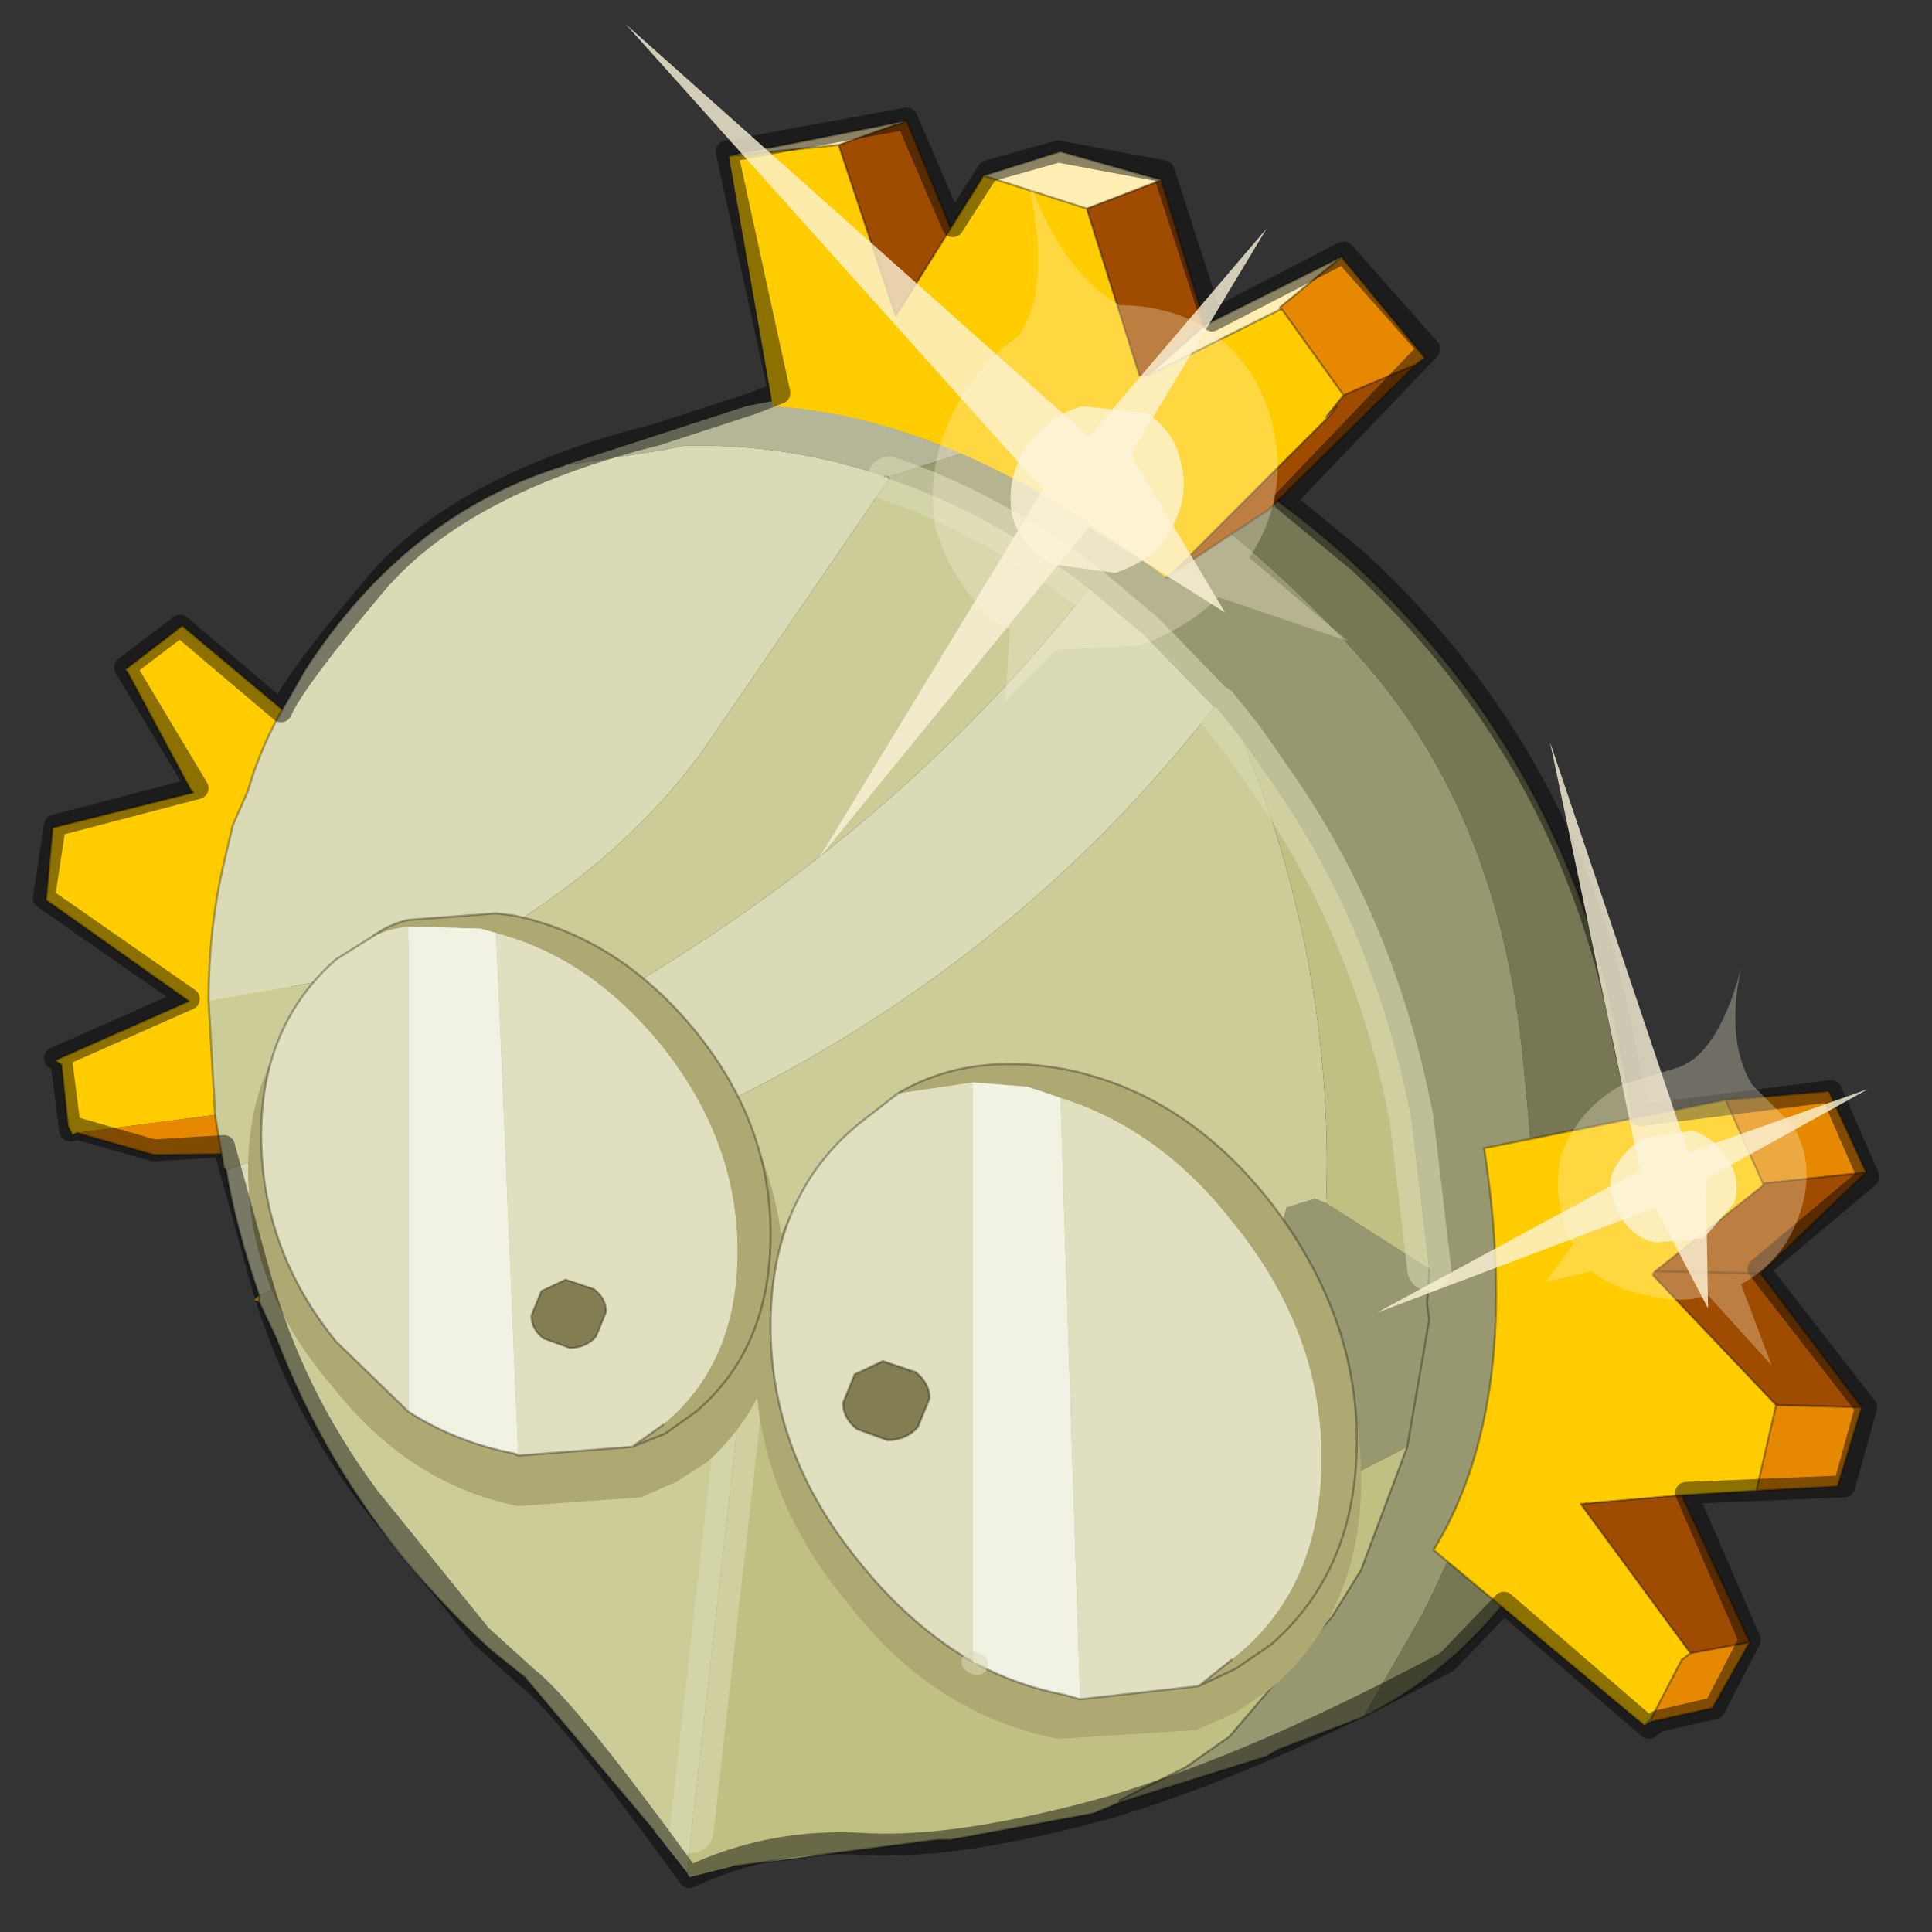<?xml version="1.0" encoding="UTF-8" standalone="no"?>
<svg xmlns:xlink="http://www.w3.org/1999/xlink" height="440.0px" width="440.0px" xmlns="http://www.w3.org/2000/svg">
  <rect width="100%" height="100%" fill="#333333" stroke="none"/>
  <g transform="matrix(10.0, 0.0, 0.0, 10.0, 0.0, 0.0)">
    <use height="44.0" transform="matrix(1.0, 0.0, 0.0, 1.0, 0.0, 0.0)" width="44.0" xlink:href="#shape0"/>
    <use height="1.85" transform="matrix(0.0, -0.866, 0.921, 0.0, 12.1, 30.7)" width="1.8" xlink:href="#sprite0"/>
    <use height="14.5" transform="matrix(1.0, 0.0, 0.0, 1.0, 17.55, 24.25)" width="13.35" xlink:href="#shape2"/>
    <use height="1.85" transform="matrix(0.0, -1.001, 1.065, 0.0, 19.2, 32.8)" width="1.8" xlink:href="#sprite0"/>
    <use height="42.45" transform="matrix(1.0, 0.0, 0.0, 1.0, 0.75, 0.55)" width="42.05" xlink:href="#shape3"/>
  </g>
  <defs>
    <g id="shape0" transform="matrix(1.0, 0.0, 0.0, 1.0, 0.0, 0.0)">
      <path d="M44.0 44.0 L0.0 44.0 0.0 0.0 44.0 0.0 44.0 44.0" fill="#43adca" fill-opacity="0.0" fill-rule="evenodd" stroke="none"/>
      <path d="M1.75 25.8 L1.65 25.85 1.55 25.65 1.4 24.25 1.25 24.15 4.3 22.8 1.05 20.5 1.2 18.85 4.4 18.05 4.35 18.0 2.9 15.3 2.85 15.25 4.15 14.25 8.45 17.85 Q6.0 21.7 6.75 25.15 L1.75 25.8" fill="#ffcc00" fill-rule="evenodd" stroke="none"/>
      <path d="M1.75 25.8 L6.75 25.15 8.3 26.25 3.5 26.3 1.75 25.8" fill="#e68900" fill-rule="evenodd" stroke="none"/>
      <path d="M6.75 25.15 Q6.0 21.7 8.45 17.85 L4.15 14.25 2.85 15.25 2.9 15.3 4.35 18.0 4.4 18.05 1.2 18.85 1.05 20.5 4.3 22.8 1.25 24.15 1.4 24.25 1.55 25.65 1.65 25.85 1.75 25.8 M6.75 25.15 L8.3 26.25 3.5 26.3 1.75 25.8" fill="none" stroke="#000000" stroke-linecap="round" stroke-linejoin="round" stroke-opacity="0.302" stroke-width="0.05"/>
      <path d="M12.85 10.6 L17.0 9.25 20.35 8.6 Q22.7 8.55 24.85 9.2 L25.2 9.25 24.7 9.45 24.5 9.5 20.25 10.85 20.2 10.85 20.15 10.85 Q17.95 10.1 15.6 10.15 L15.1 10.25 12.85 10.6" fill="#b5b597" fill-rule="evenodd" stroke="none"/>
      <path d="M12.85 10.6 L15.1 10.25 15.6 10.15 Q17.95 10.1 20.15 10.85 L20.2 10.85 20.25 10.9 16.0 17.1 Q14.0 19.85 10.4 21.8 L4.75 22.8 Q4.75 21.15 5.1 19.65 L5.3 18.8 5.65 18.0 Q5.95 16.95 6.55 15.95 L6.95 15.25 Q9.25 11.7 12.85 10.6 M5.9 29.5 Q5.35 27.9 5.15 26.65 17.75 22.35 24.8 13.4 L26.05 14.45 27.65 16.1 Q21.55 23.95 11.3 27.2 L5.9 29.5" fill="#dadab6" fill-rule="evenodd" stroke="none"/>
      <path d="M20.2 10.85 L20.25 10.85 20.25 10.9 20.2 10.85" fill="#85570c" fill-rule="evenodd" stroke="none"/>
      <path d="M20.25 10.85 L24.5 9.5 Q28.5 12.2 30.95 14.95 34.05 18.4 34.65 23.8 35.1 28.0 34.8 28.6 34.6 32.35 32.4 36.75 L31.05 39.1 29.1 39.85 28.85 40.0 25.5 41.05 25.5 41.0 27.0 40.25 28.0 39.55 30.35 36.8 31.0 35.75 32.05 32.95 32.55 30.05 32.5 29.7 32.55 29.0 32.55 28.95 32.55 28.9 32.55 28.95 32.55 29.0 32.5 29.7 32.55 30.05 32.05 32.95 30.4 33.8 30.25 33.65 30.35 33.65 30.35 33.6 29.35 31.45 29.25 29.1 29.2 28.55 29.05 28.5 29.3 27.5 29.95 27.3 30.2 27.4 32.55 28.9 32.15 25.5 Q31.35 21.3 29.1 18.0 L28.3 16.85 27.7 16.1 27.65 16.1 26.05 14.45 24.8 13.4 Q22.6 11.7 20.25 10.9 L20.25 10.85" fill="#989870" fill-rule="evenodd" stroke="none"/>
      <path d="M24.5 9.5 L24.7 9.45 25.2 9.25 25.6 9.5 Q28.3 10.5 30.85 12.85 35.75 17.4 36.9 23.9 37.4 26.2 37.3 28.2 37.2 32.1 35.15 35.25 33.5 37.9 31.05 39.1 L32.4 36.75 Q34.6 32.35 34.8 28.6 35.1 28.0 34.65 23.8 34.05 18.4 30.95 14.95 28.5 12.2 24.5 9.5" fill="#777755" fill-rule="evenodd" stroke="none"/>
      <path d="M15.65 42.65 L14.9 41.7 11.95 38.2 11.2 37.6 Q7.85 34.55 6.3 30.5 L5.9 29.65 5.9 29.5 11.3 27.2 Q21.55 23.95 27.65 16.1 L27.7 16.1 28.3 16.85 Q30.4 22.05 30.2 27.4 L29.95 27.3 29.3 27.5 29.05 28.5 29.2 28.55 29.25 29.1 16.95 31.1 15.75 41.7 15.65 42.65 M5.15 26.65 L5.1 26.6 4.9 25.4 4.75 22.8 10.4 21.8 Q14.0 19.85 16.0 17.1 L20.25 10.9 Q22.6 11.7 24.8 13.4 17.75 22.35 5.15 26.65" fill="#cccc99" fill-rule="evenodd" stroke="none"/>
      <path d="M25.5 41.05 L24.9 41.3 21.65 41.9 21.35 41.9 16.7 42.5 15.7 42.75 15.65 42.65 15.75 41.7 16.95 31.1 29.25 29.1 29.35 31.45 30.35 33.6 30.25 33.65 30.4 33.8 32.05 32.95 31.0 35.75 30.35 36.8 28.0 39.55 27.0 40.25 25.5 41.0 25.5 41.05 M28.3 16.85 L29.1 18.0 Q31.35 21.3 32.15 25.5 L32.55 28.9 30.2 27.4 Q30.4 22.05 28.3 16.85" fill="#c0c083" fill-rule="evenodd" stroke="none"/>
      <path d="M5.9 29.65 L5.8 29.6 5.9 29.5 5.9 29.65" fill="#ffcc00" fill-rule="evenodd" stroke="none"/>
      <path d="M20.15 10.85 L20.2 10.85 M25.2 9.25 L25.6 9.5 Q28.3 10.5 30.85 12.85 35.75 17.4 36.9 23.9 37.4 26.2 37.3 28.2 37.2 32.1 35.15 35.25 33.5 37.9 31.05 39.1 L29.1 39.85 28.85 40.0 25.5 41.05 24.9 41.3 21.65 41.9 21.35 41.9 16.7 42.5 M14.9 41.7 L11.95 38.2 11.2 37.6 Q7.85 34.55 6.3 30.5 L5.9 29.65 5.9 29.5 Q5.35 27.9 5.15 26.65 L5.1 26.6 4.9 25.4 4.75 22.8 Q4.75 21.15 5.1 19.65 L5.3 18.8 5.65 18.0 Q5.95 16.95 6.55 15.95 L6.95 15.25 Q9.25 11.7 12.85 10.6 M20.25 10.9 L20.2 10.85 M32.55 28.9 L32.55 28.95 32.55 29.0 32.5 29.7 32.55 30.05 32.05 32.95 31.0 35.75 30.35 36.8 28.0 39.55 27.0 40.25 25.5 41.0 25.5 41.05" fill="none" stroke="#000000" stroke-linecap="round" stroke-linejoin="round" stroke-opacity="0.302" stroke-width="0.05"/>
      <path d="M27.65 16.1 L26.05 14.45 24.8 13.4 Q22.6 11.7 20.25 10.9 M27.65 16.1 L27.7 16.1 28.3 16.85 29.1 18.0 Q31.35 21.3 32.15 25.5 L32.55 28.9 M29.25 29.1 L16.95 31.1 15.75 41.7" fill="none" stroke="#dadab6" stroke-linecap="round" stroke-linejoin="round" stroke-opacity="0.569" stroke-width="1.0"/>
      <path d="M37.6 39.2 L37.45 39.3 37.6 39.15 37.6 39.2" fill="#d6c99a" fill-rule="evenodd" stroke="none"/>
      <path d="M37.7 28.95 L37.65 29.05 37.65 29.0 37.7 28.95" fill="#ad8c64" fill-rule="evenodd" stroke="none"/>
      <path d="M37.65 39.2 L37.6 39.2 37.6 39.15 37.65 39.2" fill="#d4c7a7" fill-rule="evenodd" stroke="none"/>
      <path d="M39.3 25.05 L40.15 26.95 40.15 27.0 37.7 28.95 37.65 29.0 37.65 29.05 40.45 32.0 40.0 33.95 38.3 34.05 36.0 34.25 38.5 37.65 38.3 37.8 37.6 39.15 37.45 39.3 32.65 35.3 Q34.7 31.95 33.8 26.15 L39.3 25.05" fill="#ffcc00" fill-rule="evenodd" stroke="none"/>
      <path d="M39.3 25.05 L39.35 25.05 41.65 24.85 42.5 26.7 40.15 26.95 39.3 25.05 M42.4 32.05 L41.85 33.85 40.0 33.95 40.45 32.0 42.4 32.05 M39.85 37.4 L39.0 38.9 37.65 39.2 37.6 39.15 38.3 37.8 38.5 37.65 39.85 37.4" fill="#e68900" fill-rule="evenodd" stroke="none"/>
      <path d="M40.15 26.95 L42.5 26.7 40.1 29.0 42.4 32.05 40.45 32.0 37.65 29.05 37.7 28.95 40.15 27.0 40.15 26.95 M38.3 34.05 L39.85 37.4 38.5 37.65 36.0 34.25 38.3 34.05 M40.1 29.0 L37.7 28.95 40.1 29.0" fill="#a04c00" fill-rule="evenodd" stroke="none"/>
      <path d="M42.5 26.7 L41.65 24.85 39.35 25.05 39.3 25.05 40.15 26.95 42.5 26.7 40.1 29.0 42.4 32.05 41.85 33.85 40.0 33.95 38.3 34.05 39.85 37.4 39.0 38.9 37.65 39.2 37.6 39.2 37.45 39.3 32.65 35.3 Q34.7 31.95 33.8 26.15 L39.3 25.05 39.6 25.0 39.35 25.05 M37.7 28.95 L40.15 27.0 40.15 26.95 M40.45 32.0 L42.4 32.05 M37.65 29.05 L40.45 32.0 40.0 33.95 M37.65 29.05 L37.65 29.0 37.7 28.95 40.1 29.0 M39.85 37.4 L38.5 37.65 38.3 37.8 37.6 39.15 M38.5 37.65 L36.0 34.25 38.3 34.05 M37.45 39.3 L37.6 39.15" fill="none" stroke="#000000" stroke-linecap="round" stroke-linejoin="round" stroke-opacity="0.302" stroke-width="0.05"/>
      <path d="M11.8 21.35 Q14.35 21.85 16.1 24.15 17.85 26.45 17.85 29.1 17.85 31.75 16.1 33.3 L15.4 33.75 14.6 34.1 11.8 34.3 Q9.3 33.8 7.55 31.55 5.65 29.35 5.65 26.65 5.65 24.0 7.55 22.45 L8.35 21.85 Q9.8 20.95 11.8 21.35" fill="#aea873" fill-rule="evenodd" stroke="none"/>
      <path d="M24.1 24.95 Q26.95 25.5 28.95 28.1 31.0 30.7 31.0 33.7 31.0 36.7 28.95 38.45 L28.15 39.0 27.25 39.4 24.1 39.6 Q21.25 39.05 19.3 36.5 17.2 34.0 17.2 30.95 17.2 27.9 19.3 26.2 L20.2 25.5 Q21.85 24.5 24.1 24.95" fill="#aea873" fill-rule="evenodd" stroke="none"/>
      <path d="M14.4 32.95 L11.8 33.15 11.7 33.1 11.8 33.1 11.3 21.25 Q13.45 21.8 15.1 23.85 16.8 26.0 16.8 28.5 16.8 31.05 15.1 32.45 L14.4 32.95 M9.3 32.15 L7.65 30.55 Q5.95 28.45 5.95 25.85 5.95 23.35 7.65 21.85 L8.45 21.35 Q8.85 21.15 9.3 21.1 L9.3 32.15" fill="#e0dfc0" fill-rule="evenodd" stroke="none"/>
      <path d="M8.45 21.35 Q8.85 21.05 9.3 20.95 L11.3 20.8 11.7 20.85 Q14.1 21.35 15.85 23.5 17.55 25.6 17.55 28.1 17.55 30.7 15.85 32.15 L15.15 32.65 15.1 32.45 Q16.8 31.05 16.8 28.5 16.8 26.0 15.1 23.85 13.45 21.8 11.3 21.25 L10.95 21.15 9.3 21.1 Q8.85 21.15 8.45 21.35" fill="#aea873" fill-rule="evenodd" stroke="none"/>
      <path d="M11.7 33.1 Q10.4 32.85 9.3 32.15 L9.3 21.1 10.95 21.15 11.3 21.25 11.8 33.1 11.7 33.1" fill="#f1f1e4" fill-rule="evenodd" stroke="none"/>
      <path d="M8.45 21.35 Q8.85 21.05 9.3 20.95 L11.3 20.8 11.7 20.85 Q14.1 21.35 15.85 23.5 17.55 25.6 17.55 28.1 17.55 30.7 15.85 32.15 L15.15 32.65 14.4 32.95 11.8 33.15 11.7 33.1 Q10.4 32.85 9.3 32.15 L7.65 30.55 Q5.95 28.45 5.95 25.85 5.95 23.35 7.65 21.85 L8.45 21.35 M15.1 32.45 L14.4 32.95" fill="none" stroke="#000000" stroke-linecap="round" stroke-linejoin="round" stroke-opacity="0.302" stroke-width="0.05"/>
    </g>
    <g id="sprite0" transform="matrix(1.0, 0.0, 0.0, 1.0, 0.0, 0.0)">
      <use height="1.85" transform="matrix(1.0, 0.0, 0.0, 1.0, 0.0, 0.0)" width="1.8" xlink:href="#shape1"/>
    </g>
    <g id="shape1" transform="matrix(1.0, 0.0, 0.0, 1.0, 0.0, 0.0)">
      <path d="M0.0 0.95 L0.25 0.3 Q0.5 0.0 0.85 0.0 L1.5 0.25 1.8 0.85 1.55 1.55 Q1.3 1.85 0.95 1.85 L0.3 1.6 Q0.0 1.35 0.0 0.95" fill="#837d52" fill-rule="evenodd" stroke="none"/>
      <path d="M0.0 0.95 L0.25 0.3 Q0.5 0.0 0.85 0.0 L1.5 0.25 1.8 0.85 1.55 1.55 Q1.3 1.85 0.95 1.85 L0.3 1.6 Q0.0 1.35 0.0 0.95 Z" fill="none" stroke="#000000" stroke-linecap="round" stroke-linejoin="round" stroke-opacity="0.302" stroke-width="0.05"/>
    </g>
    <g id="shape2" transform="matrix(1.0, 0.0, 0.0, 1.0, -17.55, -24.25)">
      <path d="M20.45 24.9 L22.15 24.65 22.15 37.85 Q20.7 37.0 19.55 35.55 17.55 33.1 17.55 30.2 17.55 27.25 19.55 25.6 L20.45 24.9 M24.15 25.0 Q26.4 25.7 28.05 27.8 30.1 30.3 30.1 33.2 30.1 36.2 28.05 37.8 L27.3 38.4 24.6 38.7 24.15 25.0" fill="#e0dfc0" fill-rule="evenodd" stroke="none"/>
      <path d="M20.45 24.9 Q22.05 23.95 24.25 24.35 27.0 24.9 28.95 27.4 30.9 29.95 30.9 32.8 30.9 35.75 28.95 37.45 L28.15 38.0 28.05 37.8 Q30.1 36.2 30.1 33.2 30.1 30.3 28.05 27.8 26.4 25.7 24.15 25.0 L23.4 24.75 22.15 24.65 20.45 24.9" fill="#aea873" fill-rule="evenodd" stroke="none"/>
      <path d="M22.15 24.65 L23.4 24.75 24.15 25.0 24.6 38.7 24.25 38.6 Q23.2 38.4 22.25 37.9 L22.15 37.85 22.15 24.65" fill="#f1f1e4" fill-rule="evenodd" stroke="none"/>
      <path d="M28.15 38.0 L28.95 37.45 Q30.9 35.75 30.9 32.8 30.9 29.95 28.95 27.4 27.0 24.9 24.25 24.35 22.05 23.95 20.45 24.9 M28.15 38.0 L27.3 38.4 24.6 38.7 24.25 38.6 Q23.2 38.4 22.25 37.9 M22.15 37.85 Q20.7 37.0 19.55 35.55 17.55 33.1 17.55 30.2 17.55 27.25 19.55 25.6 L20.45 24.9 M28.05 37.8 L27.3 38.4" fill="none" stroke="#000000" stroke-linecap="round" stroke-linejoin="round" stroke-opacity="0.302" stroke-width="0.05"/>
      <path d="M22.25 37.9 L22.15 37.85" fill="none" stroke="#dadab6" stroke-linecap="round" stroke-linejoin="round" stroke-opacity="0.569" stroke-width="0.5"/>
    </g>
    <g id="shape3" transform="matrix(1.0, 0.0, 0.0, 1.0, -0.75, -0.55)">
      <path d="M26.7 13.05 L26.6 13.15 26.55 13.15 26.7 13.05" fill="#f0e4b3" fill-rule="evenodd" stroke="none"/>
      <path d="M30.2 9.5 L30.45 9.25 30.25 9.5 30.2 9.5" fill="#c4b683" fill-rule="evenodd" stroke="none"/>
      <path d="M29.15 7.0 L29.2 7.05 29.15 7.05 29.15 7.0" fill="#dec690" fill-rule="evenodd" stroke="none"/>
      <path d="M22.4 4.0 L24.75 4.75 25.95 8.55 26.15 8.55 29.15 7.05 29.2 7.05 30.6 9.0 30.2 9.5 30.25 9.5 26.7 13.05 26.55 13.15 Q21.8 9.5 17.6 9.25 L16.6 3.55 19.1 3.3 20.4 7.2 21.65 5.2 22.4 4.0" fill="#ffcc00" fill-rule="evenodd" stroke="none"/>
      <path d="M22.4 4.0 L24.15 3.45 26.45 4.1 24.75 4.75 22.4 4.0 M27.45 7.4 L30.55 5.85 29.15 7.0 29.15 7.05 26.15 8.55 27.45 7.4 M16.6 3.55 L20.65 2.75 19.1 3.3 16.6 3.55" fill="#feeeb4" fill-rule="evenodd" stroke="none"/>
      <path d="M30.55 5.85 L32.45 8.15 32.25 8.3 30.6 9.0 29.2 7.05 29.15 7.0 30.55 5.85" fill="#e68900" fill-rule="evenodd" stroke="none"/>
      <path d="M24.75 4.75 L26.45 4.1 27.45 7.4 26.15 8.55 25.95 8.55 24.75 4.75 M32.25 8.3 L28.9 11.6 26.7 13.05 30.25 9.5 30.45 9.25 30.2 9.5 30.6 9.0 32.25 8.3 M20.65 2.75 L21.65 5.2 20.4 7.2 19.1 3.3 20.65 2.75" fill="#a04c00" fill-rule="evenodd" stroke="none"/>
      <path d="M26.45 4.1 L24.15 3.45 22.4 4.0 24.75 4.75 26.45 4.1 27.45 7.4 30.55 5.85 32.45 8.15 32.25 8.3 28.9 11.6 26.7 13.05 26.6 13.15 26.55 13.15 M16.6 3.55 L20.65 2.75 21.65 5.2 22.4 4.0 M20.65 2.75 L19.1 3.3 20.4 7.2 21.65 5.2 M30.55 5.85 L29.15 7.0 M29.2 7.05 L30.6 9.0 32.25 8.3 M29.15 7.05 L29.15 7.0 M29.2 7.05 L29.15 7.05 26.15 8.55 25.95 8.55 24.75 4.75 M30.25 9.5 L30.45 9.25 30.2 9.5 30.6 9.0 M30.25 9.5 L26.7 13.05 26.55 13.15 M27.45 7.4 L26.15 8.55 M19.1 3.3 L16.6 3.55" fill="none" stroke="#000000" stroke-linecap="round" stroke-linejoin="round" stroke-opacity="0.302" stroke-width="0.05"/>
      <path d="M21.7 5.15 L22.5 3.9 24.1 3.45 26.5 3.9 27.6 7.3 30.6 5.75 32.55 7.95 29.25 11.4 30.95 12.8 Q35.85 17.35 37.0 23.85 L37.35 25.4 41.7 24.85 42.55 26.8 40.05 28.9 42.5 32.05 42.0 33.85 38.4 34.0 39.85 37.35 39.05 38.9 37.75 39.2 37.55 39.35 34.25 36.5 32.95 37.85 Q28.65 40.15 25.3 41.15 21.9 42.1 19.75 42.0 17.6 41.85 15.7 42.75 12.95 38.95 12.0 38.2 L10.95 37.25 8.4 34.1 Q6.65 31.75 5.9 29.0 L5.1 26.1 3.5 26.2 1.75 25.7 1.6 25.75 1.4 24.2 1.25 24.1 4.3 22.75 1.0 20.45 1.25 18.8 4.5 17.95 2.85 15.2 4.1 14.25 6.4 16.2 Q6.7 15.5 8.6 13.25 10.55 11.0 14.95 9.9 L17.1 9.2 17.75 8.95 16.55 3.45 20.65 2.7 21.7 5.15 Z" fill="none" stroke="#000000" stroke-linecap="round" stroke-linejoin="round" stroke-opacity="0.451" stroke-width="0.5"/>
      <path d="M37.35 26.65 L35.3 16.9 38.45 26.25 42.55 24.8 38.85 26.85 38.9 29.8 37.7 27.5 31.35 29.9 37.35 26.65" fill="#fcf3d8" fill-opacity="0.792" fill-rule="evenodd" stroke="none"/>
      <path d="M38.25 24.3 Q39.15 23.95 39.65 22.05 39.3 23.7 39.9 24.7 L40.85 25.65 Q41.35 26.55 41.0 27.6 40.65 28.7 39.65 29.25 L40.35 31.1 38.9 29.5 Q38.3 29.7 37.5 29.5 36.75 29.35 36.25 28.95 L35.2 29.2 35.85 28.3 35.75 28.25 Q35.35 27.25 35.55 26.3 35.95 25.25 36.95 24.7 L38.25 24.3 M37.7 28.3 L38.8 28.2 39.5 27.4 Q39.65 26.85 39.35 26.4 39.05 25.9 38.55 25.75 L37.45 25.9 Q36.95 26.2 36.7 26.75 36.6 27.2 36.9 27.7 37.2 28.2 37.7 28.3" fill="#fcf3d8" fill-opacity="0.302" fill-rule="evenodd" stroke="none"/>
      <path d="M37.7 28.3 Q37.2 28.2 36.9 27.7 36.6 27.2 36.7 26.75 36.95 26.2 37.45 25.9 L38.55 25.75 Q39.05 25.9 39.35 26.4 39.65 26.85 39.5 27.4 L38.8 28.2 37.7 28.3" fill="#fcf3d8" fill-opacity="0.843" fill-rule="evenodd" stroke="none"/>
      <path d="M23.75 11.15 L14.25 0.55 24.8 9.95 28.85 5.2 25.75 10.35 27.9 13.95 24.8 12.0 18.65 19.55 23.75 11.15" fill="#fcf3d8" fill-opacity="0.792" fill-rule="evenodd" stroke="none"/>
      <path d="M23.2 7.65 Q24.0 6.5 23.35 3.85 24.1 6.15 25.5 6.95 26.5 6.95 27.35 7.4 28.65 8.2 29.0 9.75 29.35 11.35 28.45 12.7 L30.7 14.6 27.75 13.6 Q27.05 14.3 25.95 14.7 L24.05 14.8 22.9 15.95 23.0 14.3 22.85 14.3 Q21.7 13.4 21.3 12.0 21.05 10.45 21.9 9.05 22.45 8.15 23.2 7.65 M25.4 13.05 Q26.3 12.75 26.65 12.1 27.1 11.3 26.9 10.55 26.75 9.8 26.1 9.4 L24.65 9.25 Q23.9 9.45 23.35 10.2 22.9 10.95 23.05 11.75 23.25 12.45 23.95 12.85 L25.4 13.05" fill="#fcf3d8" fill-opacity="0.302" fill-rule="evenodd" stroke="none"/>
      <path d="M25.4 13.05 L23.95 12.85 Q23.25 12.45 23.05 11.75 22.9 10.95 23.35 10.2 23.9 9.45 24.65 9.25 L26.1 9.4 Q26.75 9.8 26.9 10.55 27.1 11.3 26.65 12.1 26.3 12.75 25.4 13.05" fill="#fcf3d8" fill-opacity="0.843" fill-rule="evenodd" stroke="none"/>
    </g>
  </defs>
</svg>
